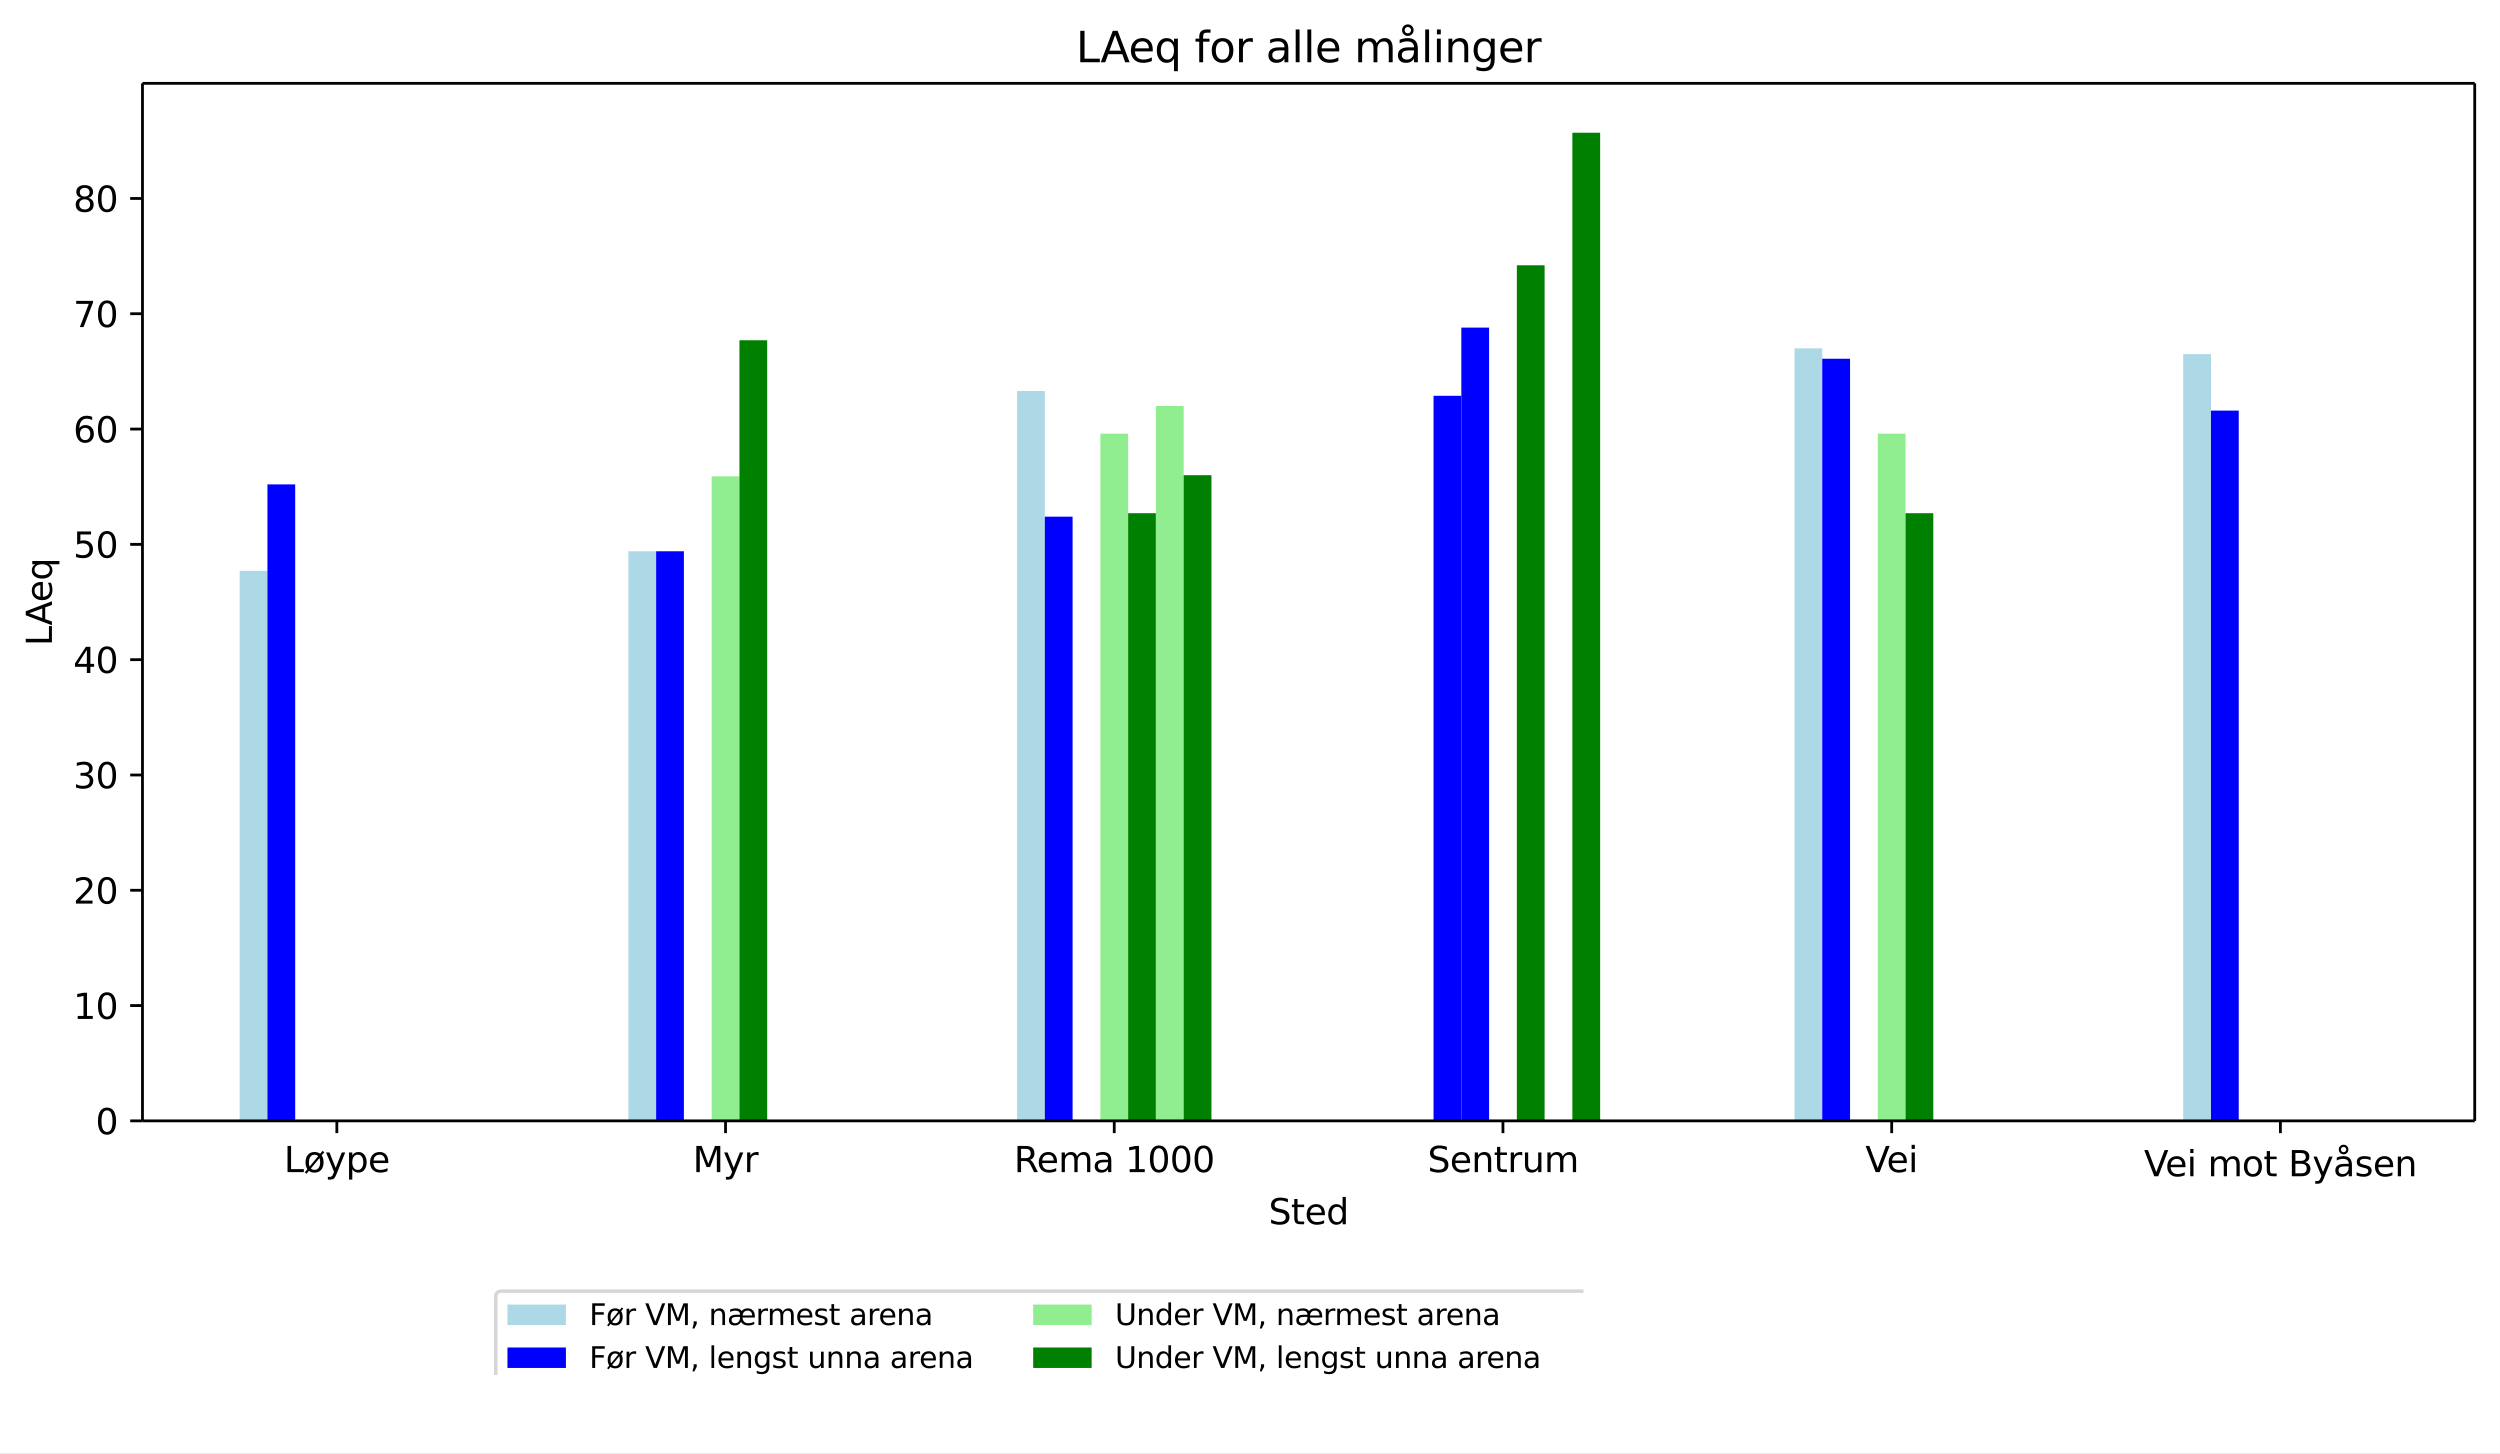 <?xml version="1.0"?>
<svg width="712.433" height="414.322" xmlns="http://www.w3.org/2000/svg" xmlns:svg="http://www.w3.org/2000/svg" xmlns:xlink="http://www.w3.org/1999/xlink" version="1.1">
 <rect width="100%" height="100%" fill="#333333" stroke="none"/>
 <defs>
  <style type="text/css">*{stroke-linejoin: round; stroke-linecap: butt}</style>
 </defs>
 <defs>
  <clipPath id="p3b434d2bb2">
   <rect height="295.69" id="svg_1" width="664.63" x="40.6" y="23.74"/>
  </clipPath>
 </defs>
 <g class="layer">
  <title>Layer 1</title>
  <g id="figure_1">
   <g id="patch_1">
    <path d="m0,414.32l712.43,0l0,-414.32l-712.43,0l0,414.32z" fill="#ffffff" id="svg_2"/>
   </g>
   <g id="axes_1">
    <g id="patch_2">
     <path d="m40.6,319.42l664.63,0l0,-295.68l-664.63,0l0,295.68z" fill="#ffffff" id="svg_3"/>
    </g>
    <g id="patch_3">
     <path clip-path="url(#p3b434d2bb2)" d="m68.3,319.42l7.91,0l0,-156.74l-7.91,0l0,156.74z" fill="#add8e6" id="svg_4"/>
    </g>
    <g id="patch_4">
     <path clip-path="url(#p3b434d2bb2)" d="m179.07,319.42l7.91,0l0,-162.32l-7.91,0l0,162.32z" fill="#add8e6" id="svg_5"/>
    </g>
    <g id="patch_5">
     <path clip-path="url(#p3b434d2bb2)" d="m289.84,319.42l7.91,0l0,-208l-7.91,0l0,208z" fill="#add8e6" id="svg_6"/>
    </g>
    <g id="patch_6">
     <path clip-path="url(#p3b434d2bb2)" d="m400.61,319.42l7.91,0l0,0l-7.91,0z" fill="#add8e6" id="svg_7"/>
    </g>
    <g id="patch_7">
     <path clip-path="url(#p3b434d2bb2)" d="m511.38,319.42l7.91,0l0,-220.16l-7.91,0l0,220.16z" fill="#add8e6" id="svg_8"/>
    </g>
    <g id="patch_8">
     <path clip-path="url(#p3b434d2bb2)" d="m622.15,319.42l7.92,0l0,-218.51l-7.92,0l0,218.51z" fill="#add8e6" id="svg_9"/>
    </g>
    <g id="patch_9">
     <path clip-path="url(#p3b434d2bb2)" d="m76.21,319.42l7.91,0l0,-181.38l-7.91,0l0,181.38z" fill="#0000ff" id="svg_10"/>
    </g>
    <g id="patch_10">
     <path clip-path="url(#p3b434d2bb2)" d="m186.98,319.42l7.91,0l0,-162.32l-7.91,0l0,162.32z" fill="#0000ff" id="svg_11"/>
    </g>
    <g id="patch_11">
     <path clip-path="url(#p3b434d2bb2)" d="m297.75,319.42l7.91,0l0,-172.18l-7.91,0l0,172.18z" fill="#0000ff" id="svg_12"/>
    </g>
    <g id="patch_12">
     <path clip-path="url(#p3b434d2bb2)" d="m408.52,319.42l7.92,0l0,-206.62l-7.92,0l0,206.62z" fill="#0000ff" id="svg_13"/>
    </g>
    <g id="patch_13">
     <path clip-path="url(#p3b434d2bb2)" d="m519.29,319.42l7.92,0l0,-217.2l-7.92,0l0,217.2z" fill="#0000ff" id="svg_14"/>
    </g>
    <g id="patch_14">
     <path clip-path="url(#p3b434d2bb2)" d="m630.07,319.42l7.91,0l0,-202.41l-7.91,0l0,202.41z" fill="#0000ff" id="svg_15"/>
    </g>
    <g id="patch_15">
     <path clip-path="url(#p3b434d2bb2)" d="m84.12,319.42l7.91,0l0,0l-7.91,0z" fill="#0000ff" id="svg_16"/>
    </g>
    <g id="patch_16">
     <path clip-path="url(#p3b434d2bb2)" d="m194.89,319.42l7.91,0l0,0l-7.91,0z" fill="#0000ff" id="svg_17"/>
    </g>
    <g id="patch_17">
     <path clip-path="url(#p3b434d2bb2)" d="m305.66,319.42l7.92,0l0,0l-7.92,0z" fill="#0000ff" id="svg_18"/>
    </g>
    <g id="patch_18">
     <path clip-path="url(#p3b434d2bb2)" d="m416.44,319.42l7.91,0l0,-226.07l-7.91,0l0,226.07z" fill="#0000ff" id="svg_19"/>
    </g>
    <g id="patch_19">
     <path clip-path="url(#p3b434d2bb2)" d="m527.21,319.42l7.91,0l0,0l-7.91,0z" fill="#0000ff" id="svg_20"/>
    </g>
    <g id="patch_20">
     <path clip-path="url(#p3b434d2bb2)" d="m637.98,319.42l7.91,0l0,0l-7.91,0z" fill="#0000ff" id="svg_21"/>
    </g>
    <g id="patch_21">
     <path clip-path="url(#p3b434d2bb2)" d="m92.03,319.42l7.92,0l0,0l-7.92,0z" fill="#90ee90" id="svg_22"/>
    </g>
    <g id="patch_22">
     <path clip-path="url(#p3b434d2bb2)" d="m202.8,319.42l7.92,0l0,-183.68l-7.92,0l0,183.68z" fill="#90ee90" id="svg_23"/>
    </g>
    <g id="patch_23">
     <path clip-path="url(#p3b434d2bb2)" d="m313.58,319.42l7.91,0l0,-195.84l-7.91,0l0,195.84z" fill="#90ee90" id="svg_24"/>
    </g>
    <g id="patch_24">
     <path clip-path="url(#p3b434d2bb2)" d="m424.35,319.42l7.91,0l0,0l-7.91,0z" fill="#90ee90" id="svg_25"/>
    </g>
    <g id="patch_25">
     <path clip-path="url(#p3b434d2bb2)" d="m535.12,319.42l7.91,0l0,-195.84l-7.91,0l0,195.84z" fill="#90ee90" id="svg_26"/>
    </g>
    <g id="patch_26">
     <path clip-path="url(#p3b434d2bb2)" d="m645.89,319.42l7.91,0l0,0l-7.91,0z" fill="#90ee90" id="svg_27"/>
    </g>
    <g id="patch_27">
     <path clip-path="url(#p3b434d2bb2)" d="m99.95,319.42l7.91,0l0,0l-7.91,0z" fill="#008000" id="svg_28"/>
    </g>
    <g id="patch_28">
     <path clip-path="url(#p3b434d2bb2)" d="m210.72,319.42l7.91,0l0,-222.46l-7.91,0l0,222.46z" fill="#008000" id="svg_29"/>
    </g>
    <g id="patch_29">
     <path clip-path="url(#p3b434d2bb2)" d="m321.49,319.42l7.91,0l0,-173.17l-7.91,0l0,173.17z" fill="#008000" id="svg_30"/>
    </g>
    <g id="patch_30">
     <path clip-path="url(#p3b434d2bb2)" d="m432.26,319.42l7.91,0l0,-243.82l-7.91,0l0,243.82z" fill="#008000" id="svg_31"/>
    </g>
    <g id="patch_31">
     <path clip-path="url(#p3b434d2bb2)" d="m543.03,319.42l7.91,0l0,-173.17l-7.91,0l0,173.17z" fill="#008000" id="svg_32"/>
    </g>
    <g id="patch_32">
     <path clip-path="url(#p3b434d2bb2)" d="m653.8,319.42l7.92,0l0,0l-7.92,0z" fill="#008000" id="svg_33"/>
    </g>
    <g id="patch_33">
     <path clip-path="url(#p3b434d2bb2)" d="m107.86,319.42l7.91,0l0,0l-7.91,0z" fill="#90ee90" id="svg_34"/>
    </g>
    <g id="patch_34">
     <path clip-path="url(#p3b434d2bb2)" d="m218.63,319.42l7.91,0l0,0l-7.91,0z" fill="#90ee90" id="svg_35"/>
    </g>
    <g id="patch_35">
     <path clip-path="url(#p3b434d2bb2)" d="m329.4,319.42l7.91,0l0,-203.73l-7.91,0l0,203.73z" fill="#90ee90" id="svg_36"/>
    </g>
    <g id="patch_36">
     <path clip-path="url(#p3b434d2bb2)" d="m440.17,319.42l7.91,0l0,0l-7.91,0z" fill="#90ee90" id="svg_37"/>
    </g>
    <g id="patch_37">
     <path clip-path="url(#p3b434d2bb2)" d="m550.94,319.42l7.92,0l0,0l-7.92,0z" fill="#90ee90" id="svg_38"/>
    </g>
    <g id="patch_38">
     <path clip-path="url(#p3b434d2bb2)" d="m661.72,319.42l7.91,0l0,0l-7.91,0z" fill="#90ee90" id="svg_39"/>
    </g>
    <g id="patch_39">
     <path clip-path="url(#p3b434d2bb2)" d="m115.77,319.42l7.91,0l0,0l-7.91,0z" fill="#008000" id="svg_40"/>
    </g>
    <g id="patch_40">
     <path clip-path="url(#p3b434d2bb2)" d="m226.54,319.42l7.91,0l0,0l-7.91,0z" fill="#008000" id="svg_41"/>
    </g>
    <g id="patch_41">
     <path clip-path="url(#p3b434d2bb2)" d="m337.31,319.42l7.92,0l0,-184.01l-7.92,0l0,184.01z" fill="#008000" id="svg_42"/>
    </g>
    <g id="patch_42">
     <path clip-path="url(#p3b434d2bb2)" d="m448.08,319.42l7.92,0l0,-281.6l-7.92,0l0,281.6z" fill="#008000" id="svg_43"/>
    </g>
    <g id="patch_43">
     <path clip-path="url(#p3b434d2bb2)" d="m558.86,319.42l7.91,0l0,0l-7.91,0z" fill="#008000" id="svg_44"/>
    </g>
    <g id="patch_44">
     <path clip-path="url(#p3b434d2bb2)" d="m669.63,319.42l7.91,0l0,0l-7.91,0z" fill="#008000" id="svg_45"/>
    </g>
    <g id="matplotlib.axis_1">
     <g id="xtick_1">
      <g id="line2d_1">
       <defs>
        <path d="m0,0l0,3.5" id="mf3a7920f3b" stroke="#000000" stroke-width="0.8"/>
       </defs>
       <g id="svg_46">
        <use id="svg_47" stroke="#000000" stroke-width="0.8" x="95.99" xlink:href="#mf3a7920f3b" y="319.42"/>
       </g>
      </g>
      <g id="text_1">
       <!-- Løype -->
       <g id="svg_48" transform="translate(80.933 334.023) scale(0.1 -0.1)">
        <defs>
         <path d="m628,4666l631,0l0,-4135l2272,0l0,-531l-2903,0l0,4666z" id="DejaVuSans-4c" transform="scale(0.016)"/>
         <path d="m2828,2503l-1522,-1850q128,-131 289,-194q161,-62 364,-62q460,0 728,362q269,363 269,988q0,247 -31,429q-31,183 -97,327zm-222,338q-131,128 -292,192q-161,64 -355,64q-471,0 -736,-367q-264,-367 -264,-1027q0,-225 30,-397q30,-172 92,-315l1525,1850zm-1915,-2322q-169,240 -254,548q-84,308 -84,680q0,862 426,1349q427,488 1180,488q291,0 539,-80q249,-79 458,-241l435,525l297,-247l-457,-560q166,-240 250,-550q85,-309 85,-684q0,-859 -429,-1349q-428,-489 -1178,-489q-300,0 -552,82q-251,81 -448,240l-434,-525l-300,244l466,569z" id="DejaVuSans-f8" transform="scale(0.016)"/>
         <path d="m2059,-325q-243,-625 -475,-815q-231,-191 -618,-191l-460,0l0,481l338,0q237,0 368,113q132,112 291,531l103,262l-1415,3444l609,0l1094,-2737l1094,2737l609,0l-1538,-3825z" id="DejaVuSans-79" transform="scale(0.016)"/>
         <path d="m1159,525l0,-1856l-578,0l0,4831l578,0l0,-531q182,312 458,463q277,152 661,152q638,0 1036,-506q399,-506 399,-1331q0,-825 -399,-1332q-398,-506 -1036,-506q-384,0 -661,152q-276,152 -458,464zm1957,1222q0,634 -261,995q-261,361 -717,361q-457,0 -718,-361q-261,-361 -261,-995q0,-634 261,-995q261,-361 718,-361q456,0 717,361q261,361 261,995z" id="DejaVuSans-70" transform="scale(0.016)"/>
         <path d="m3597,1894l0,-281l-2644,0q38,-594 358,-905q320,-311 892,-311q331,0 642,81q311,81 618,244l0,-544q-310,-131 -635,-200q-325,-69 -659,-69q-838,0 -1327,487q-489,488 -489,1320q0,859 464,1363q464,505 1252,505q706,0 1117,-455q411,-454 411,-1235zm-575,169q-6,471 -264,752q-258,282 -683,282q-481,0 -770,-272q-289,-272 -333,-766l2050,4z" id="DejaVuSans-65" transform="scale(0.016)"/>
        </defs>
        <use id="svg_49" xlink:href="#DejaVuSans-4c"/>
        <use id="svg_50" x="55.71" xlink:href="#DejaVuSans-f8"/>
        <use id="svg_51" x="116.89" xlink:href="#DejaVuSans-79"/>
        <use id="svg_52" x="176.07" xlink:href="#DejaVuSans-70"/>
        <use id="svg_53" x="239.55" xlink:href="#DejaVuSans-65"/>
       </g>
      </g>
     </g>
     <g id="xtick_2">
      <g id="line2d_2">
       <g id="svg_54">
        <use id="svg_55" stroke="#000000" stroke-width="0.8" x="206.76" xlink:href="#mf3a7920f3b" y="319.42"/>
       </g>
      </g>
      <g id="text_2">
       <!-- Myr -->
       <g id="svg_56" transform="translate(197.432 334.023) scale(0.1 -0.1)">
        <defs>
         <path d="m628,4666l941,0l1190,-3175l1197,3175l941,0l0,-4666l-616,0l0,4097l-1203,-3200l-634,0l-1203,3200l0,-4097l-613,0l0,4666z" id="DejaVuSans-4d" transform="scale(0.016)"/>
         <path d="m2631,2963q-97,56 -211,82q-114,27 -251,27q-488,0 -749,-317q-261,-317 -261,-911l0,-1844l-578,0l0,3500l578,0l0,-544q182,319 472,473q291,155 707,155q59,0 131,-8q72,-7 159,-23l3,-590z" id="DejaVuSans-72" transform="scale(0.016)"/>
        </defs>
        <use id="svg_57" xlink:href="#DejaVuSans-4d"/>
        <use id="svg_58" x="86.28" xlink:href="#DejaVuSans-79"/>
        <use id="svg_59" x="145.46" xlink:href="#DejaVuSans-72"/>
       </g>
      </g>
     </g>
     <g id="xtick_3">
      <g id="line2d_3">
       <g id="svg_60">
        <use id="svg_61" stroke="#000000" stroke-width="0.8" x="317.53" xlink:href="#mf3a7920f3b" y="319.42"/>
       </g>
      </g>
      <g id="text_3">
       <!-- Rema 1000 -->
       <g id="svg_62" transform="translate(288.958 334.023) scale(0.1 -0.1)">
        <defs>
         <path d="m2841,2188q203,-69 395,-294q192,-225 386,-619l641,-1275l-679,0l-596,1197q-232,469 -449,622q-217,153 -592,153l-688,0l0,-1972l-631,0l0,4666l1425,0q800,0 1194,-335q394,-334 394,-1009q0,-441 -205,-732q-205,-290 -595,-402zm-1582,1959l0,-1656l794,0q456,0 689,211q233,211 233,620q0,409 -233,617q-233,208 -689,208l-794,0z" id="DejaVuSans-52" transform="scale(0.016)"/>
         <path d="m3328,2828q216,388 516,572q300,184 706,184q547,0 844,-383q297,-382 297,-1088l0,-2113l-578,0l0,2094q0,503 -179,746q-178,244 -543,244q-447,0 -707,-297q-259,-296 -259,-809l0,-1978l-578,0l0,2094q0,506 -178,748q-178,242 -550,242q-441,0 -701,-298q-259,-298 -259,-808l0,-1978l-578,0l0,3500l578,0l0,-544q197,322 472,475q275,153 653,153q382,0 649,-194q267,-193 395,-562z" id="DejaVuSans-6d" transform="scale(0.016)"/>
         <path d="m2194,1759q-697,0 -966,-159q-269,-159 -269,-544q0,-306 202,-486q202,-179 548,-179q479,0 768,339q289,339 289,901l0,128l-572,0zm1147,238l0,-1997l-575,0l0,531q-197,-318 -491,-470q-294,-152 -719,-152q-537,0 -855,302q-317,302 -317,808q0,590 395,890q396,300 1180,300l807,0l0,57q0,397 -261,614q-261,217 -733,217q-300,0 -585,-72q-284,-72 -546,-216l0,532q315,122 612,182q297,61 578,61q760,0 1135,-394q375,-393 375,-1193z" id="DejaVuSans-61" transform="scale(0.016)"/>
         <path id="DejaVuSans-20" transform="scale(0.016)"/>
         <path d="m794,531l1031,0l0,3560l-1122,-225l0,575l1116,225l631,0l0,-4135l1031,0l0,-531l-2687,0l0,531z" id="DejaVuSans-31" transform="scale(0.016)"/>
         <path d="m2034,4250q-487,0 -733,-480q-245,-479 -245,-1442q0,-959 245,-1439q246,-480 733,-480q491,0 736,480q246,480 246,1439q0,963 -246,1442q-245,480 -736,480zm0,500q785,0 1199,-621q414,-620 414,-1801q0,-1178 -414,-1799q-414,-620 -1199,-620q-784,0 -1198,620q-414,621 -414,1799q0,1181 414,1801q414,621 1198,621z" id="DejaVuSans-30" transform="scale(0.016)"/>
        </defs>
        <use id="svg_63" xlink:href="#DejaVuSans-52"/>
        <use id="svg_64" x="64.98" xlink:href="#DejaVuSans-65"/>
        <use id="svg_65" x="126.51" xlink:href="#DejaVuSans-6d"/>
        <use id="svg_66" x="223.92" xlink:href="#DejaVuSans-61"/>
        <use id="svg_67" x="285.2" xlink:href="#DejaVuSans-20"/>
        <use id="svg_68" x="316.98" xlink:href="#DejaVuSans-31"/>
        <use id="svg_69" x="380.61" xlink:href="#DejaVuSans-30"/>
        <use id="svg_70" x="444.23" xlink:href="#DejaVuSans-30"/>
        <use id="svg_71" x="507.85" xlink:href="#DejaVuSans-30"/>
       </g>
      </g>
     </g>
     <g id="xtick_4">
      <g id="line2d_4">
       <g id="svg_72">
        <use id="svg_73" stroke="#000000" stroke-width="0.8" x="428.3" xlink:href="#mf3a7920f3b" y="319.42"/>
       </g>
      </g>
      <g id="text_4">
       <!-- Sentrum -->
       <g id="svg_74" transform="translate(406.83 334.023) scale(0.1 -0.1)">
        <defs>
         <path d="m3425,4513l0,-616q-359,172 -678,256q-319,85 -616,85q-515,0 -795,-200q-280,-200 -280,-569q0,-310 186,-468q186,-157 705,-254l381,-78q706,-135 1042,-474q336,-339 336,-907q0,-679 -455,-1029q-454,-350 -1332,-350q-331,0 -705,75q-373,75 -773,222l0,650q384,-215 753,-325q369,-109 725,-109q540,0 834,212q294,213 294,607q0,343 -211,537q-211,194 -692,291l-385,75q-706,140 -1022,440q-315,300 -315,835q0,619 436,975q436,356 1201,356q329,0 669,-60q341,-59 697,-177z" id="DejaVuSans-53" transform="scale(0.016)"/>
         <path d="m3513,2113l0,-2113l-575,0l0,2094q0,497 -194,743q-194,247 -581,247q-466,0 -735,-297q-269,-296 -269,-809l0,-1978l-578,0l0,3500l578,0l0,-544q207,316 486,472q280,156 646,156q603,0 912,-373q310,-373 310,-1098z" id="DejaVuSans-6e" transform="scale(0.016)"/>
         <path d="m1172,4494l0,-994l1184,0l0,-447l-1184,0l0,-1900q0,-428 117,-550q117,-122 477,-122l590,0l0,-481l-590,0q-666,0 -919,248q-253,249 -253,905l0,1900l-422,0l0,447l422,0l0,994l578,0z" id="DejaVuSans-74" transform="scale(0.016)"/>
         <path d="m544,1381l0,2119l575,0l0,-2097q0,-497 193,-746q194,-248 582,-248q465,0 735,297q271,297 271,810l0,1984l575,0l0,-3500l-575,0l0,538q-209,-319 -486,-474q-276,-155 -642,-155q-603,0 -916,375q-312,375 -312,1097zm1447,2203l0,0z" id="DejaVuSans-75" transform="scale(0.016)"/>
        </defs>
        <use id="svg_75" xlink:href="#DejaVuSans-53"/>
        <use id="svg_76" x="63.48" xlink:href="#DejaVuSans-65"/>
        <use id="svg_77" x="125" xlink:href="#DejaVuSans-6e"/>
        <use id="svg_78" x="188.38" xlink:href="#DejaVuSans-74"/>
        <use id="svg_79" x="227.59" xlink:href="#DejaVuSans-72"/>
        <use id="svg_80" x="268.7" xlink:href="#DejaVuSans-75"/>
        <use id="svg_81" x="332.08" xlink:href="#DejaVuSans-6d"/>
       </g>
      </g>
     </g>
     <g id="xtick_5">
      <g id="line2d_5">
       <g id="svg_82">
        <use id="svg_83" stroke="#000000" stroke-width="0.8" x="539.08" xlink:href="#mf3a7920f3b" y="319.42"/>
       </g>
      </g>
      <g id="text_5">
       <!-- Vei -->
       <g id="svg_84" transform="translate(531.577 334.023) scale(0.1 -0.1)">
        <defs>
         <path d="m1831,0l-1781,4666l659,0l1479,-3928l1481,3928l656,0l-1778,-4666l-716,0z" id="DejaVuSans-56" transform="scale(0.016)"/>
         <path d="m603,3500l575,0l0,-3500l-575,0l0,3500zm0,1363l575,0l0,-729l-575,0l0,729z" id="DejaVuSans-69" transform="scale(0.016)"/>
        </defs>
        <use id="svg_85" xlink:href="#DejaVuSans-56"/>
        <use id="svg_86" x="60.66" xlink:href="#DejaVuSans-65"/>
        <use id="svg_87" x="122.18" xlink:href="#DejaVuSans-69"/>
       </g>
      </g>
     </g>
     <g id="xtick_6">
      <g id="line2d_6">
       <g id="svg_88">
        <use id="svg_89" stroke="#000000" stroke-width="0.8" x="649.85" xlink:href="#mf3a7920f3b" y="319.42"/>
       </g>
      </g>
      <g id="text_6">
       <!-- Vei mot Byåsen -->
       <g id="svg_90" transform="translate(610.977 335.204) scale(0.1 -0.1)">
        <defs>
         <path d="m1959,3097q-462,0 -731,-361q-269,-361 -269,-989q0,-628 267,-989q268,-361 733,-361q460,0 728,362q269,363 269,988q0,622 -269,986q-268,364 -728,364zm0,487q750,0 1178,-488q429,-487 429,-1349q0,-859 -429,-1349q-428,-489 -1178,-489q-753,0 -1180,489q-426,490 -426,1349q0,862 426,1349q427,488 1180,488z" id="DejaVuSans-6f" transform="scale(0.016)"/>
         <path d="m1259,2228l0,-1709l1013,0q509,0 754,211q246,211 246,645q0,438 -246,645q-245,208 -754,208l-1013,0zm0,1919l0,-1406l935,0q462,0 688,173q227,174 227,530q0,353 -227,528q-226,175 -688,175l-935,0zm-631,519l1613,0q722,0 1112,-300q391,-300 391,-853q0,-429 -200,-682q-200,-253 -588,-315q466,-100 724,-418q258,-317 258,-792q0,-625 -425,-966q-425,-340 -1210,-340l-1675,0l0,4666z" id="DejaVuSans-42" transform="scale(0.016)"/>
         <path d="m2194,1759q-697,0 -966,-159q-269,-159 -269,-544q0,-306 202,-486q202,-179 548,-179q479,0 768,339q289,339 289,901l0,128l-572,0zm1147,238l0,-1997l-575,0l0,531q-197,-318 -491,-470q-294,-152 -719,-152q-537,0 -855,302q-317,302 -317,808q0,590 395,890q396,300 1180,300l807,0l0,57q0,397 -261,614q-261,217 -733,217q-300,0 -585,-72q-284,-72 -546,-216l0,532q315,122 612,182q297,61 578,61q760,0 1135,-394q375,-393 375,-1193zm-1010,2766q0,196 -138,333q-137,138 -337,138q-203,0 -339,-136q-136,-135 -136,-335q0,-204 136,-340q136,-135 339,-135q200,0 337,137q138,138 138,338zm381,0q0,-360 -249,-610q-248,-250 -607,-250q-359,0 -608,250q-248,250 -248,610q0,359 248,607q249,249 608,249q359,0 607,-249q249,-248 249,-607z" id="DejaVuSans-e5" transform="scale(0.016)"/>
         <path d="m2834,3397l0,-544q-243,125 -506,187q-262,63 -544,63q-428,0 -642,-131q-214,-131 -214,-394q0,-200 153,-314q153,-114 616,-217l197,-44q612,-131 870,-370q258,-239 258,-667q0,-488 -386,-773q-386,-284 -1061,-284q-281,0 -586,55q-305,55 -642,164l0,594q319,-166 628,-249q309,-82 613,-82q406,0 624,139q219,139 219,392q0,234 -158,359q-157,125 -692,241l-200,47q-534,112 -772,345q-237,233 -237,639q0,494 350,762q350,269 994,269q318,0 599,-47q282,-46 519,-140z" id="DejaVuSans-73" transform="scale(0.016)"/>
        </defs>
        <use id="svg_91" xlink:href="#DejaVuSans-56"/>
        <use id="svg_92" x="60.66" xlink:href="#DejaVuSans-65"/>
        <use id="svg_93" x="122.18" xlink:href="#DejaVuSans-69"/>
        <use id="svg_94" x="149.96" xlink:href="#DejaVuSans-20"/>
        <use id="svg_95" x="181.75" xlink:href="#DejaVuSans-6d"/>
        <use id="svg_96" x="279.16" xlink:href="#DejaVuSans-6f"/>
        <use id="svg_97" x="340.35" xlink:href="#DejaVuSans-74"/>
        <use id="svg_98" x="379.55" xlink:href="#DejaVuSans-20"/>
        <use id="svg_99" x="411.34" xlink:href="#DejaVuSans-42"/>
        <use id="svg_100" x="479.95" xlink:href="#DejaVuSans-79"/>
        <use id="svg_101" x="539.13" xlink:href="#DejaVuSans-e5"/>
        <use id="svg_102" x="600.4" xlink:href="#DejaVuSans-73"/>
        <use id="svg_103" x="652.5" xlink:href="#DejaVuSans-65"/>
        <use id="svg_104" x="714.03" xlink:href="#DejaVuSans-6e"/>
       </g>
      </g>
     </g>
     <g id="text_7">
      <!-- Sted -->
      <g id="svg_105" transform="translate(361.533 348.882) scale(0.1 -0.1)">
       <defs>
        <path d="m2906,2969l0,1894l575,0l0,-4863l-575,0l0,525q-181,-312 -458,-464q-276,-152 -664,-152q-634,0 -1033,506q-398,507 -398,1332q0,825 398,1331q399,506 1033,506q388,0 664,-152q277,-151 458,-463zm-1959,-1222q0,-634 261,-995q261,-361 717,-361q456,0 718,361q263,361 263,995q0,634 -263,995q-262,361 -718,361q-456,0 -717,-361q-261,-361 -261,-995z" id="DejaVuSans-64" transform="scale(0.016)"/>
       </defs>
       <use id="svg_106" xlink:href="#DejaVuSans-53"/>
       <use id="svg_107" x="63.48" xlink:href="#DejaVuSans-74"/>
       <use id="svg_108" x="102.69" xlink:href="#DejaVuSans-65"/>
       <use id="svg_109" x="164.21" xlink:href="#DejaVuSans-64"/>
      </g>
     </g>
    </g>
    <g id="matplotlib.axis_2">
     <g id="ytick_1">
      <g id="line2d_7">
       <defs>
        <path d="m0,0l-3.5,0" id="m3c431e5ea2" stroke="#000000" stroke-width="0.8"/>
       </defs>
       <g id="svg_110">
        <use id="svg_111" stroke="#000000" stroke-width="0.8" x="40.6" xlink:href="#m3c431e5ea2" y="319.42"/>
       </g>
      </g>
      <g id="text_8">
       <!-- 0 -->
       <g id="svg_112" transform="translate(27.241 323.224) scale(0.1 -0.1)">
        <use id="svg_113" xlink:href="#DejaVuSans-30"/>
       </g>
      </g>
     </g>
     <g id="ytick_2">
      <g id="line2d_8">
       <g id="svg_114">
        <use id="svg_115" stroke="#000000" stroke-width="0.8" x="40.6" xlink:href="#m3c431e5ea2" y="286.56"/>
       </g>
      </g>
      <g id="text_9">
       <!-- 10 -->
       <g id="svg_116" transform="translate(20.878 290.364) scale(0.1 -0.1)">
        <use id="svg_117" xlink:href="#DejaVuSans-31"/>
        <use id="svg_118" x="63.62" xlink:href="#DejaVuSans-30"/>
       </g>
      </g>
     </g>
     <g id="ytick_3">
      <g id="line2d_9">
       <g id="svg_119">
        <use id="svg_120" stroke="#000000" stroke-width="0.8" x="40.6" xlink:href="#m3c431e5ea2" y="253.7"/>
       </g>
      </g>
      <g id="text_10">
       <!-- 20 -->
       <g id="svg_121" transform="translate(20.878 257.504) scale(0.1 -0.1)">
        <defs>
         <path d="m1228,531l2203,0l0,-531l-2962,0l0,531q359,372 979,998q621,627 780,809q303,340 423,576q121,236 121,464q0,372 -261,606q-261,235 -680,235q-297,0 -627,-103q-329,-103 -704,-313l0,638q381,153 712,231q332,78 607,78q725,0 1156,-363q431,-362 431,-968q0,-288 -108,-546q-107,-257 -392,-607q-78,-91 -497,-524q-418,-433 -1181,-1211z" id="DejaVuSans-32" transform="scale(0.016)"/>
        </defs>
        <use id="svg_122" xlink:href="#DejaVuSans-32"/>
        <use id="svg_123" x="63.62" xlink:href="#DejaVuSans-30"/>
       </g>
      </g>
     </g>
     <g id="ytick_4">
      <g id="line2d_10">
       <g id="svg_124">
        <use id="svg_125" stroke="#000000" stroke-width="0.8" x="40.6" xlink:href="#m3c431e5ea2" y="220.85"/>
       </g>
      </g>
      <g id="text_11">
       <!-- 30 -->
       <g id="svg_126" transform="translate(20.878 224.644) scale(0.1 -0.1)">
        <defs>
         <path d="m2597,2516q453,-97 707,-404q255,-306 255,-756q0,-690 -475,-1069q-475,-378 -1350,-378q-293,0 -604,58q-311,58 -642,174l0,609q262,-153 574,-231q313,-78 654,-78q593,0 904,234q311,234 311,681q0,413 -289,645q-289,233 -804,233l-544,0l0,519l569,0q465,0 712,186q247,186 247,536q0,359 -255,551q-254,193 -729,193q-260,0 -557,-57q-297,-56 -653,-174l0,562q360,100 674,150q314,50 592,50q719,0 1137,-327q419,-326 419,-882q0,-388 -222,-655q-222,-267 -631,-370z" id="DejaVuSans-33" transform="scale(0.016)"/>
        </defs>
        <use id="svg_127" xlink:href="#DejaVuSans-33"/>
        <use id="svg_128" x="63.62" xlink:href="#DejaVuSans-30"/>
       </g>
      </g>
     </g>
     <g id="ytick_5">
      <g id="line2d_11">
       <g id="svg_129">
        <use id="svg_130" stroke="#000000" stroke-width="0.8" x="40.6" xlink:href="#m3c431e5ea2" y="187.99"/>
       </g>
      </g>
      <g id="text_12">
       <!-- 40 -->
       <g id="svg_131" transform="translate(20.878 191.784) scale(0.1 -0.1)">
        <defs>
         <path d="m2419,4116l-1594,-2491l1594,0l0,2491zm-166,550l794,0l0,-3041l666,0l0,-525l-666,0l0,-1100l-628,0l0,1100l-2106,0l0,609l1940,2957z" id="DejaVuSans-34" transform="scale(0.016)"/>
        </defs>
        <use id="svg_132" xlink:href="#DejaVuSans-34"/>
        <use id="svg_133" x="63.62" xlink:href="#DejaVuSans-30"/>
       </g>
      </g>
     </g>
     <g id="ytick_6">
      <g id="line2d_12">
       <g id="svg_134">
        <use id="svg_135" stroke="#000000" stroke-width="0.8" x="40.6" xlink:href="#m3c431e5ea2" y="155.13"/>
       </g>
      </g>
      <g id="text_13">
       <!-- 50 -->
       <g id="svg_136" transform="translate(20.878 158.925) scale(0.1 -0.1)">
        <defs>
         <path d="m691,4666l2478,0l0,-532l-1900,0l0,-1143q137,47 274,70q138,23 276,23q781,0 1237,-428q457,-428 457,-1159q0,-753 -469,-1171q-469,-417 -1322,-417q-294,0 -599,50q-304,50 -629,150l0,635q281,-153 581,-228q300,-75 634,-75q541,0 856,284q316,284 316,772q0,487 -316,771q-315,285 -856,285q-253,0 -505,-56q-251,-56 -513,-175l0,2344z" id="DejaVuSans-35" transform="scale(0.016)"/>
        </defs>
        <use id="svg_137" xlink:href="#DejaVuSans-35"/>
        <use id="svg_138" x="63.62" xlink:href="#DejaVuSans-30"/>
       </g>
      </g>
     </g>
     <g id="ytick_7">
      <g id="line2d_13">
       <g id="svg_139">
        <use id="svg_140" stroke="#000000" stroke-width="0.8" x="40.6" xlink:href="#m3c431e5ea2" y="122.27"/>
       </g>
      </g>
      <g id="text_14">
       <!-- 60 -->
       <g id="svg_141" transform="translate(20.878 126.065) scale(0.1 -0.1)">
        <defs>
         <path d="m2113,2584q-425,0 -674,-291q-248,-290 -248,-796q0,-503 248,-796q249,-292 674,-292q425,0 673,292q248,293 248,796q0,506 -248,796q-248,291 -673,291zm1253,1979l0,-575q-238,112 -480,171q-242,60 -480,60q-625,0 -955,-422q-329,-422 -376,-1275q184,272 462,417q279,145 613,145q703,0 1111,-427q408,-426 408,-1160q0,-719 -425,-1154q-425,-434 -1131,-434q-810,0 -1238,620q-428,621 -428,1799q0,1106 525,1764q525,658 1409,658q238,0 480,-47q242,-47 505,-140z" id="DejaVuSans-36" transform="scale(0.016)"/>
        </defs>
        <use id="svg_142" xlink:href="#DejaVuSans-36"/>
        <use id="svg_143" x="63.62" xlink:href="#DejaVuSans-30"/>
       </g>
      </g>
     </g>
     <g id="ytick_8">
      <g id="line2d_14">
       <g id="svg_144">
        <use id="svg_145" stroke="#000000" stroke-width="0.8" x="40.6" xlink:href="#m3c431e5ea2" y="89.41"/>
       </g>
      </g>
      <g id="text_15">
       <!-- 70 -->
       <g id="svg_146" transform="translate(20.878 93.205) scale(0.1 -0.1)">
        <defs>
         <path d="m525,4666l3000,0l0,-269l-1694,-4397l-659,0l1594,4134l-2241,0l0,532z" id="DejaVuSans-37" transform="scale(0.016)"/>
        </defs>
        <use id="svg_147" xlink:href="#DejaVuSans-37"/>
        <use id="svg_148" x="63.62" xlink:href="#DejaVuSans-30"/>
       </g>
      </g>
     </g>
     <g id="ytick_9">
      <g id="line2d_15">
       <g id="svg_149">
        <use id="svg_150" stroke="#000000" stroke-width="0.8" x="40.6" xlink:href="#m3c431e5ea2" y="56.55"/>
       </g>
      </g>
      <g id="text_16">
       <!-- 80 -->
       <g id="svg_151" transform="translate(20.878 60.345) scale(0.1 -0.1)">
        <defs>
         <path d="m2034,2216q-450,0 -708,-241q-257,-241 -257,-662q0,-422 257,-663q258,-241 708,-241q450,0 709,242q260,243 260,662q0,421 -258,662q-257,241 -711,241zm-631,268q-406,100 -633,378q-226,279 -226,679q0,559 398,884q399,325 1092,325q697,0 1094,-325q397,-325 397,-884q0,-400 -227,-679q-226,-278 -629,-378q456,-106 710,-416q255,-309 255,-755q0,-679 -414,-1042q-414,-362 -1186,-362q-771,0 -1186,362q-414,363 -414,1042q0,446 256,755q257,310 713,416zm-231,997q0,-362 226,-565q227,-203 636,-203q407,0 636,203q230,203 230,565q0,363 -230,566q-229,203 -636,203q-409,0 -636,-203q-226,-203 -226,-566z" id="DejaVuSans-38" transform="scale(0.016)"/>
        </defs>
        <use id="svg_152" xlink:href="#DejaVuSans-38"/>
        <use id="svg_153" x="63.62" xlink:href="#DejaVuSans-30"/>
       </g>
      </g>
     </g>
     <g id="text_17">
      <!-- LAeq -->
      <g id="svg_154" transform="translate(14.798 184.062) rotate(-90) scale(0.1 -0.1)">
       <defs>
        <path d="m2188,4044l-857,-2322l1716,0l-859,2322zm-357,622l716,0l1778,-4666l-656,0l-425,1197l-2103,0l-425,-1197l-666,0l1781,4666z" id="DejaVuSans-41" transform="scale(0.016)"/>
        <path d="m947,1747q0,-634 261,-995q261,-361 717,-361q456,0 718,361q263,361 263,995q0,634 -263,995q-262,361 -718,361q-456,0 -717,-361q-261,-361 -261,-995zm1959,-1222q-181,-312 -458,-464q-276,-152 -664,-152q-634,0 -1033,506q-398,507 -398,1332q0,825 398,1331q399,506 1033,506q388,0 664,-152q277,-151 458,-463l0,531l575,0l0,-4831l-575,0l0,1856z" id="DejaVuSans-71" transform="scale(0.016)"/>
       </defs>
       <use id="svg_155" xlink:href="#DejaVuSans-4c"/>
       <use id="svg_156" x="57.96" xlink:href="#DejaVuSans-41"/>
       <use id="svg_157" x="124.62" xlink:href="#DejaVuSans-65"/>
       <use id="svg_158" x="186.14" xlink:href="#DejaVuSans-71"/>
      </g>
     </g>
    </g>
    <g id="patch_45">
     <path d="m40.6,319.42l0,-295.68" fill="none" id="svg_159" stroke="#000000" stroke-linecap="square" stroke-width="0.8"/>
    </g>
    <g id="patch_46">
     <path d="m705.23,319.42l0,-295.68" fill="none" id="svg_160" stroke="#000000" stroke-linecap="square" stroke-width="0.8"/>
    </g>
    <g id="patch_47">
     <path d="m40.6,319.42l664.63,0" fill="none" id="svg_161" stroke="#000000" stroke-linecap="square" stroke-width="0.8"/>
    </g>
    <g id="patch_48">
     <path d="m40.6,23.74l664.63,0" fill="none" id="svg_162" stroke="#000000" stroke-linecap="square" stroke-width="0.8"/>
    </g>
    <g id="text_18">
     <!-- LAeq for alle målinger -->
     <g id="svg_163" transform="translate(306.642 17.736) scale(0.12 -0.12)">
      <defs>
       <path d="m2375,4863l0,-479l-550,0q-309,0 -430,-125q-120,-125 -120,-450l0,-309l947,0l0,-447l-947,0l0,-3053l-578,0l0,3053l-550,0l0,447l550,0l0,244q0,584 272,851q272,268 862,268l544,0z" id="DejaVuSans-66" transform="scale(0.016)"/>
       <path d="m603,4863l575,0l0,-4863l-575,0l0,4863z" id="DejaVuSans-6c" transform="scale(0.016)"/>
       <path d="m2906,1791q0,625 -258,968q-257,344 -723,344q-462,0 -720,-344q-258,-343 -258,-968q0,-622 258,-966q258,-344 720,-344q466,0 723,344q258,344 258,966zm575,-1357q0,-893 -397,-1329q-396,-436 -1215,-436q-303,0 -572,45q-269,45 -522,139l0,559q253,-137 500,-202q247,-66 503,-66q566,0 847,295q281,295 281,892l0,285q-178,-310 -456,-463q-278,-153 -666,-153q-643,0 -1037,490q-394,491 -394,1301q0,812 394,1302q394,491 1037,491q388,0 666,-153q278,-153 456,-462l0,531l575,0l0,-3066z" id="DejaVuSans-67" transform="scale(0.016)"/>
      </defs>
      <use id="svg_164" xlink:href="#DejaVuSans-4c"/>
      <use id="svg_165" x="57.96" xlink:href="#DejaVuSans-41"/>
      <use id="svg_166" x="124.62" xlink:href="#DejaVuSans-65"/>
      <use id="svg_167" x="186.14" xlink:href="#DejaVuSans-71"/>
      <use id="svg_168" x="249.62" xlink:href="#DejaVuSans-20"/>
      <use id="svg_169" x="281.41" xlink:href="#DejaVuSans-66"/>
      <use id="svg_170" x="316.61" xlink:href="#DejaVuSans-6f"/>
      <use id="svg_171" x="377.79" xlink:href="#DejaVuSans-72"/>
      <use id="svg_172" x="418.91" xlink:href="#DejaVuSans-20"/>
      <use id="svg_173" x="450.7" xlink:href="#DejaVuSans-61"/>
      <use id="svg_174" x="511.97" xlink:href="#DejaVuSans-6c"/>
      <use id="svg_175" x="539.76" xlink:href="#DejaVuSans-6c"/>
      <use id="svg_176" x="567.54" xlink:href="#DejaVuSans-65"/>
      <use id="svg_177" x="629.06" xlink:href="#DejaVuSans-20"/>
      <use id="svg_178" x="660.85" xlink:href="#DejaVuSans-6d"/>
      <use id="svg_179" x="758.26" xlink:href="#DejaVuSans-e5"/>
      <use id="svg_180" x="819.54" xlink:href="#DejaVuSans-6c"/>
      <use id="svg_181" x="847.33" xlink:href="#DejaVuSans-69"/>
      <use id="svg_182" x="875.11" xlink:href="#DejaVuSans-6e"/>
      <use id="svg_183" x="938.49" xlink:href="#DejaVuSans-67"/>
      <use id="svg_184" x="1001.96" xlink:href="#DejaVuSans-65"/>
      <use id="svg_185" x="1063.49" xlink:href="#DejaVuSans-72"/>
     </g>
    </g>
    <g id="legend_1">
     <g id="patch_49">
      <path d="m142.94,407.12l459.95,0q1.67,0 1.67,-1.66l0,-35.85q0,-1.67 -1.67,-1.67l-459.95,0q-1.66,0 -1.66,1.67l0,35.85q0,1.66 1.66,1.66z" fill="#ffffff" id="svg_186" opacity="0.8" stroke="#cccccc"/>
     </g>
     <g id="patch_50">
      <path d="m144.61,377.6l16.66,0l0,-5.83l-16.66,0l0,5.83z" fill="#add8e6" id="svg_187"/>
     </g>
     <g id="text_19">
      <!-- Før VM, nærmest arena -->
      <g id="svg_188" transform="translate(167.934 377.604) scale(0.083 -0.083)">
       <defs>
        <path d="m628,4666l2681,0l0,-532l-2050,0l0,-1375l1850,0l0,-531l-1850,0l0,-2228l-631,0l0,4666z" id="DejaVuSans-46" transform="scale(0.016)"/>
        <path d="m750,794l659,0l0,-538l-512,-1000l-403,0l256,1000l0,538z" id="DejaVuSans-2c" transform="scale(0.016)"/>
        <path d="m5369,2063q-3,471 -261,752q-258,282 -686,282q-478,0 -767,-272q-289,-272 -333,-766l2047,4zm-2260,946q232,282 563,428q331,147 744,147q706,0 1118,-455q413,-454 413,-1235l0,-281l-2644,0q38,-597 356,-910q319,-312 891,-312q325,0 637,82q313,83 626,249l0,-544q-313,-131 -638,-200q-325,-69 -656,-69q-522,0 -910,189q-387,190 -628,561q-228,-375 -566,-563q-337,-187 -784,-187q-590,0 -919,292q-328,293 -328,818q0,590 395,890q396,300 1180,300l807,0l0,57q0,397 -261,614q-261,217 -733,217q-300,0 -585,-72q-284,-72 -546,-216l0,532q315,122 612,182q297,61 578,61q444,0 777,-150q333,-150 501,-425zm-915,-1250q-697,0 -966,-159q-269,-159 -269,-544q0,-306 202,-486q202,-179 548,-179q479,0 768,339q289,339 289,901l0,128l-572,0z" id="DejaVuSans-e6" transform="scale(0.016)"/>
       </defs>
       <use id="svg_189" xlink:href="#DejaVuSans-46"/>
       <use id="svg_190" x="57.52" xlink:href="#DejaVuSans-f8"/>
       <use id="svg_191" x="118.7" xlink:href="#DejaVuSans-72"/>
       <use id="svg_192" x="159.81" xlink:href="#DejaVuSans-20"/>
       <use id="svg_193" x="191.6" xlink:href="#DejaVuSans-56"/>
       <use id="svg_194" x="260.01" xlink:href="#DejaVuSans-4d"/>
       <use id="svg_195" x="346.29" xlink:href="#DejaVuSans-2c"/>
       <use id="svg_196" x="378.08" xlink:href="#DejaVuSans-20"/>
       <use id="svg_197" x="409.86" xlink:href="#DejaVuSans-6e"/>
       <use id="svg_198" x="473.24" xlink:href="#DejaVuSans-e6"/>
       <use id="svg_199" x="571.44" xlink:href="#DejaVuSans-72"/>
       <use id="svg_200" x="610.8" xlink:href="#DejaVuSans-6d"/>
       <use id="svg_201" x="708.21" xlink:href="#DejaVuSans-65"/>
       <use id="svg_202" x="769.73" xlink:href="#DejaVuSans-73"/>
       <use id="svg_203" x="821.83" xlink:href="#DejaVuSans-74"/>
       <use id="svg_204" x="861.04" xlink:href="#DejaVuSans-20"/>
       <use id="svg_205" x="892.83" xlink:href="#DejaVuSans-61"/>
       <use id="svg_206" x="954.11" xlink:href="#DejaVuSans-72"/>
       <use id="svg_207" x="992.97" xlink:href="#DejaVuSans-65"/>
       <use id="svg_208" x="1054.5" xlink:href="#DejaVuSans-6e"/>
       <use id="svg_209" x="1117.88" xlink:href="#DejaVuSans-61"/>
      </g>
     </g>
     <g id="patch_51">
      <path d="m144.61,389.83l16.66,0l0,-5.83l-16.66,0l0,5.83z" fill="#0000ff" id="svg_210"/>
     </g>
     <g id="text_20">
      <!-- Før VM, lengst unna arena -->
      <g id="svg_211" transform="translate(167.934 389.831) scale(0.083 -0.083)">
       <use id="svg_212" xlink:href="#DejaVuSans-46"/>
       <use id="svg_213" x="57.52" xlink:href="#DejaVuSans-f8"/>
       <use id="svg_214" x="118.7" xlink:href="#DejaVuSans-72"/>
       <use id="svg_215" x="159.81" xlink:href="#DejaVuSans-20"/>
       <use id="svg_216" x="191.6" xlink:href="#DejaVuSans-56"/>
       <use id="svg_217" x="260.01" xlink:href="#DejaVuSans-4d"/>
       <use id="svg_218" x="346.29" xlink:href="#DejaVuSans-2c"/>
       <use id="svg_219" x="378.08" xlink:href="#DejaVuSans-20"/>
       <use id="svg_220" x="409.86" xlink:href="#DejaVuSans-6c"/>
       <use id="svg_221" x="437.65" xlink:href="#DejaVuSans-65"/>
       <use id="svg_222" x="499.17" xlink:href="#DejaVuSans-6e"/>
       <use id="svg_223" x="562.55" xlink:href="#DejaVuSans-67"/>
       <use id="svg_224" x="626.03" xlink:href="#DejaVuSans-73"/>
       <use id="svg_225" x="678.13" xlink:href="#DejaVuSans-74"/>
       <use id="svg_226" x="717.33" xlink:href="#DejaVuSans-20"/>
       <use id="svg_227" x="749.12" xlink:href="#DejaVuSans-75"/>
       <use id="svg_228" x="812.5" xlink:href="#DejaVuSans-6e"/>
       <use id="svg_229" x="875.88" xlink:href="#DejaVuSans-6e"/>
       <use id="svg_230" x="939.26" xlink:href="#DejaVuSans-61"/>
       <use id="svg_231" x="1000.54" xlink:href="#DejaVuSans-20"/>
       <use id="svg_232" x="1032.32" xlink:href="#DejaVuSans-61"/>
       <use id="svg_233" x="1093.6" xlink:href="#DejaVuSans-72"/>
       <use id="svg_234" x="1132.47" xlink:href="#DejaVuSans-65"/>
       <use id="svg_235" x="1193.99" xlink:href="#DejaVuSans-6e"/>
       <use id="svg_236" x="1257.37" xlink:href="#DejaVuSans-61"/>
      </g>
     </g>
     <g id="patch_52">
      <path d="m144.61,402.06l16.66,0l0,-5.83l-16.66,0l0,5.83z" fill="#0000ff" id="svg_237"/>
     </g>
     <g id="text_21">
      <!-- Før VM, lengst unna arena -->
      <g id="svg_238" transform="translate(167.934 402.058) scale(0.083 -0.083)">
       <use id="svg_239" xlink:href="#DejaVuSans-46"/>
       <use id="svg_240" x="57.52" xlink:href="#DejaVuSans-f8"/>
       <use id="svg_241" x="118.7" xlink:href="#DejaVuSans-72"/>
       <use id="svg_242" x="159.81" xlink:href="#DejaVuSans-20"/>
       <use id="svg_243" x="191.6" xlink:href="#DejaVuSans-56"/>
       <use id="svg_244" x="260.01" xlink:href="#DejaVuSans-4d"/>
       <use id="svg_245" x="346.29" xlink:href="#DejaVuSans-2c"/>
       <use id="svg_246" x="378.08" xlink:href="#DejaVuSans-20"/>
       <use id="svg_247" x="409.86" xlink:href="#DejaVuSans-6c"/>
       <use id="svg_248" x="437.65" xlink:href="#DejaVuSans-65"/>
       <use id="svg_249" x="499.17" xlink:href="#DejaVuSans-6e"/>
       <use id="svg_250" x="562.55" xlink:href="#DejaVuSans-67"/>
       <use id="svg_251" x="626.03" xlink:href="#DejaVuSans-73"/>
       <use id="svg_252" x="678.13" xlink:href="#DejaVuSans-74"/>
       <use id="svg_253" x="717.33" xlink:href="#DejaVuSans-20"/>
       <use id="svg_254" x="749.12" xlink:href="#DejaVuSans-75"/>
       <use id="svg_255" x="812.5" xlink:href="#DejaVuSans-6e"/>
       <use id="svg_256" x="875.88" xlink:href="#DejaVuSans-6e"/>
       <use id="svg_257" x="939.26" xlink:href="#DejaVuSans-61"/>
       <use id="svg_258" x="1000.54" xlink:href="#DejaVuSans-20"/>
       <use id="svg_259" x="1032.32" xlink:href="#DejaVuSans-61"/>
       <use id="svg_260" x="1093.6" xlink:href="#DejaVuSans-72"/>
       <use id="svg_261" x="1132.47" xlink:href="#DejaVuSans-65"/>
       <use id="svg_262" x="1193.99" xlink:href="#DejaVuSans-6e"/>
       <use id="svg_263" x="1257.37" xlink:href="#DejaVuSans-61"/>
      </g>
     </g>
     <g id="patch_53">
      <path d="m294.43,377.6l16.66,0l0,-5.83l-16.66,0l0,5.83z" fill="#90ee90" id="svg_264"/>
     </g>
     <g id="text_22">
      <!-- Under VM, nærmest arena -->
      <g id="svg_265" transform="translate(317.759 377.604) scale(0.083 -0.083)">
       <defs>
        <path d="m556,4666l635,0l0,-2835q0,-750 271,-1080q272,-329 882,-329q606,0 878,329q272,330 272,1080l0,2835l634,0l0,-2913q0,-912 -452,-1378q-451,-466 -1332,-466q-885,0 -1337,466q-451,466 -451,1378l0,2913z" id="DejaVuSans-55" transform="scale(0.016)"/>
       </defs>
       <use id="svg_266" xlink:href="#DejaVuSans-55"/>
       <use id="svg_267" x="73.19" xlink:href="#DejaVuSans-6e"/>
       <use id="svg_268" x="136.57" xlink:href="#DejaVuSans-64"/>
       <use id="svg_269" x="200.05" xlink:href="#DejaVuSans-65"/>
       <use id="svg_270" x="261.57" xlink:href="#DejaVuSans-72"/>
       <use id="svg_271" x="302.69" xlink:href="#DejaVuSans-20"/>
       <use id="svg_272" x="334.47" xlink:href="#DejaVuSans-56"/>
       <use id="svg_273" x="402.88" xlink:href="#DejaVuSans-4d"/>
       <use id="svg_274" x="489.16" xlink:href="#DejaVuSans-2c"/>
       <use id="svg_275" x="520.95" xlink:href="#DejaVuSans-20"/>
       <use id="svg_276" x="552.73" xlink:href="#DejaVuSans-6e"/>
       <use id="svg_277" x="616.11" xlink:href="#DejaVuSans-e6"/>
       <use id="svg_278" x="714.31" xlink:href="#DejaVuSans-72"/>
       <use id="svg_279" x="753.67" xlink:href="#DejaVuSans-6d"/>
       <use id="svg_280" x="851.08" xlink:href="#DejaVuSans-65"/>
       <use id="svg_281" x="912.61" xlink:href="#DejaVuSans-73"/>
       <use id="svg_282" x="964.71" xlink:href="#DejaVuSans-74"/>
       <use id="svg_283" x="1003.91" xlink:href="#DejaVuSans-20"/>
       <use id="svg_284" x="1035.7" xlink:href="#DejaVuSans-61"/>
       <use id="svg_285" x="1096.98" xlink:href="#DejaVuSans-72"/>
       <use id="svg_286" x="1135.84" xlink:href="#DejaVuSans-65"/>
       <use id="svg_287" x="1197.37" xlink:href="#DejaVuSans-6e"/>
       <use id="svg_288" x="1260.75" xlink:href="#DejaVuSans-61"/>
      </g>
     </g>
     <g id="patch_54">
      <path d="m294.43,389.83l16.66,0l0,-5.83l-16.66,0l0,5.83z" fill="#008000" id="svg_289"/>
     </g>
     <g id="text_23">
      <!-- Under VM, lengst unna arena -->
      <g id="svg_290" transform="translate(317.759 389.831) scale(0.083 -0.083)">
       <use id="svg_291" xlink:href="#DejaVuSans-55"/>
       <use id="svg_292" x="73.19" xlink:href="#DejaVuSans-6e"/>
       <use id="svg_293" x="136.57" xlink:href="#DejaVuSans-64"/>
       <use id="svg_294" x="200.05" xlink:href="#DejaVuSans-65"/>
       <use id="svg_295" x="261.57" xlink:href="#DejaVuSans-72"/>
       <use id="svg_296" x="302.69" xlink:href="#DejaVuSans-20"/>
       <use id="svg_297" x="334.47" xlink:href="#DejaVuSans-56"/>
       <use id="svg_298" x="402.88" xlink:href="#DejaVuSans-4d"/>
       <use id="svg_299" x="489.16" xlink:href="#DejaVuSans-2c"/>
       <use id="svg_300" x="520.95" xlink:href="#DejaVuSans-20"/>
       <use id="svg_301" x="552.73" xlink:href="#DejaVuSans-6c"/>
       <use id="svg_302" x="580.52" xlink:href="#DejaVuSans-65"/>
       <use id="svg_303" x="642.04" xlink:href="#DejaVuSans-6e"/>
       <use id="svg_304" x="705.42" xlink:href="#DejaVuSans-67"/>
       <use id="svg_305" x="768.9" xlink:href="#DejaVuSans-73"/>
       <use id="svg_306" x="821" xlink:href="#DejaVuSans-74"/>
       <use id="svg_307" x="860.21" xlink:href="#DejaVuSans-20"/>
       <use id="svg_308" x="891.99" xlink:href="#DejaVuSans-75"/>
       <use id="svg_309" x="955.37" xlink:href="#DejaVuSans-6e"/>
       <use id="svg_310" x="1018.75" xlink:href="#DejaVuSans-6e"/>
       <use id="svg_311" x="1082.13" xlink:href="#DejaVuSans-61"/>
       <use id="svg_312" x="1143.41" xlink:href="#DejaVuSans-20"/>
       <use id="svg_313" x="1175.2" xlink:href="#DejaVuSans-61"/>
       <use id="svg_314" x="1236.47" xlink:href="#DejaVuSans-72"/>
       <use id="svg_315" x="1275.34" xlink:href="#DejaVuSans-65"/>
       <use id="svg_316" x="1336.86" xlink:href="#DejaVuSans-6e"/>
       <use id="svg_317" x="1400.24" xlink:href="#DejaVuSans-61"/>
      </g>
     </g>
     <g id="patch_55">
      <path d="m456.16,377.6l16.66,0l0,-5.83l-16.66,0l0,5.83z" fill="#90ee90" id="svg_318"/>
     </g>
     <g id="text_24">
      <!-- Under VM, nærmest arena -->
      <g id="svg_319" transform="translate(479.484 377.604) scale(0.083 -0.083)">
       <use id="svg_320" xlink:href="#DejaVuSans-55"/>
       <use id="svg_321" x="73.19" xlink:href="#DejaVuSans-6e"/>
       <use id="svg_322" x="136.57" xlink:href="#DejaVuSans-64"/>
       <use id="svg_323" x="200.05" xlink:href="#DejaVuSans-65"/>
       <use id="svg_324" x="261.57" xlink:href="#DejaVuSans-72"/>
       <use id="svg_325" x="302.69" xlink:href="#DejaVuSans-20"/>
       <use id="svg_326" x="334.47" xlink:href="#DejaVuSans-56"/>
       <use id="svg_327" x="402.88" xlink:href="#DejaVuSans-4d"/>
       <use id="svg_328" x="489.16" xlink:href="#DejaVuSans-2c"/>
       <use id="svg_329" x="520.95" xlink:href="#DejaVuSans-20"/>
       <use id="svg_330" x="552.73" xlink:href="#DejaVuSans-6e"/>
       <use id="svg_331" x="616.11" xlink:href="#DejaVuSans-e6"/>
       <use id="svg_332" x="714.31" xlink:href="#DejaVuSans-72"/>
       <use id="svg_333" x="753.67" xlink:href="#DejaVuSans-6d"/>
       <use id="svg_334" x="851.08" xlink:href="#DejaVuSans-65"/>
       <use id="svg_335" x="912.61" xlink:href="#DejaVuSans-73"/>
       <use id="svg_336" x="964.71" xlink:href="#DejaVuSans-74"/>
       <use id="svg_337" x="1003.91" xlink:href="#DejaVuSans-20"/>
       <use id="svg_338" x="1035.7" xlink:href="#DejaVuSans-61"/>
       <use id="svg_339" x="1096.98" xlink:href="#DejaVuSans-72"/>
       <use id="svg_340" x="1135.84" xlink:href="#DejaVuSans-65"/>
       <use id="svg_341" x="1197.37" xlink:href="#DejaVuSans-6e"/>
       <use id="svg_342" x="1260.75" xlink:href="#DejaVuSans-61"/>
      </g>
     </g>
     <g id="patch_56">
      <path d="m456.16,389.83l16.66,0l0,-5.83l-16.66,0l0,5.83z" fill="#008000" id="svg_343"/>
     </g>
     <g id="text_25">
      <!-- Under VM, lengst unna arena -->
      <g id="svg_344" transform="translate(479.484 389.831) scale(0.083 -0.083)">
       <use id="svg_345" xlink:href="#DejaVuSans-55"/>
       <use id="svg_346" x="73.19" xlink:href="#DejaVuSans-6e"/>
       <use id="svg_347" x="136.57" xlink:href="#DejaVuSans-64"/>
       <use id="svg_348" x="200.05" xlink:href="#DejaVuSans-65"/>
       <use id="svg_349" x="261.57" xlink:href="#DejaVuSans-72"/>
       <use id="svg_350" x="302.69" xlink:href="#DejaVuSans-20"/>
       <use id="svg_351" x="334.47" xlink:href="#DejaVuSans-56"/>
       <use id="svg_352" x="402.88" xlink:href="#DejaVuSans-4d"/>
       <use id="svg_353" x="489.16" xlink:href="#DejaVuSans-2c"/>
       <use id="svg_354" x="520.95" xlink:href="#DejaVuSans-20"/>
       <use id="svg_355" x="552.73" xlink:href="#DejaVuSans-6c"/>
       <use id="svg_356" x="580.52" xlink:href="#DejaVuSans-65"/>
       <use id="svg_357" x="642.04" xlink:href="#DejaVuSans-6e"/>
       <use id="svg_358" x="705.42" xlink:href="#DejaVuSans-67"/>
       <use id="svg_359" x="768.9" xlink:href="#DejaVuSans-73"/>
       <use id="svg_360" x="821" xlink:href="#DejaVuSans-74"/>
       <use id="svg_361" x="860.21" xlink:href="#DejaVuSans-20"/>
       <use id="svg_362" x="891.99" xlink:href="#DejaVuSans-75"/>
       <use id="svg_363" x="955.37" xlink:href="#DejaVuSans-6e"/>
       <use id="svg_364" x="1018.75" xlink:href="#DejaVuSans-6e"/>
       <use id="svg_365" x="1082.13" xlink:href="#DejaVuSans-61"/>
       <use id="svg_366" x="1143.41" xlink:href="#DejaVuSans-20"/>
       <use id="svg_367" x="1175.2" xlink:href="#DejaVuSans-61"/>
       <use id="svg_368" x="1236.47" xlink:href="#DejaVuSans-72"/>
       <use id="svg_369" x="1275.34" xlink:href="#DejaVuSans-65"/>
       <use id="svg_370" x="1336.86" xlink:href="#DejaVuSans-6e"/>
       <use id="svg_371" x="1400.24" xlink:href="#DejaVuSans-61"/>
      </g>
     </g>
    </g>
   </g>
  </g>
  <rect fill="#ffffff" height="16" id="svg_372" stroke="#ffffff" stroke-width="5" transform="matrix(1 0 0 1 0 0)" width="481" x="130.9" y="394.34"/>
  <rect fill="#ffffff" height="28" id="svg_373" stroke="#ffffff" stroke-width="5" transform="matrix(1 0 0 1 0 0)" width="151" x="453.73" y="365.18"/>
 </g>
</svg>